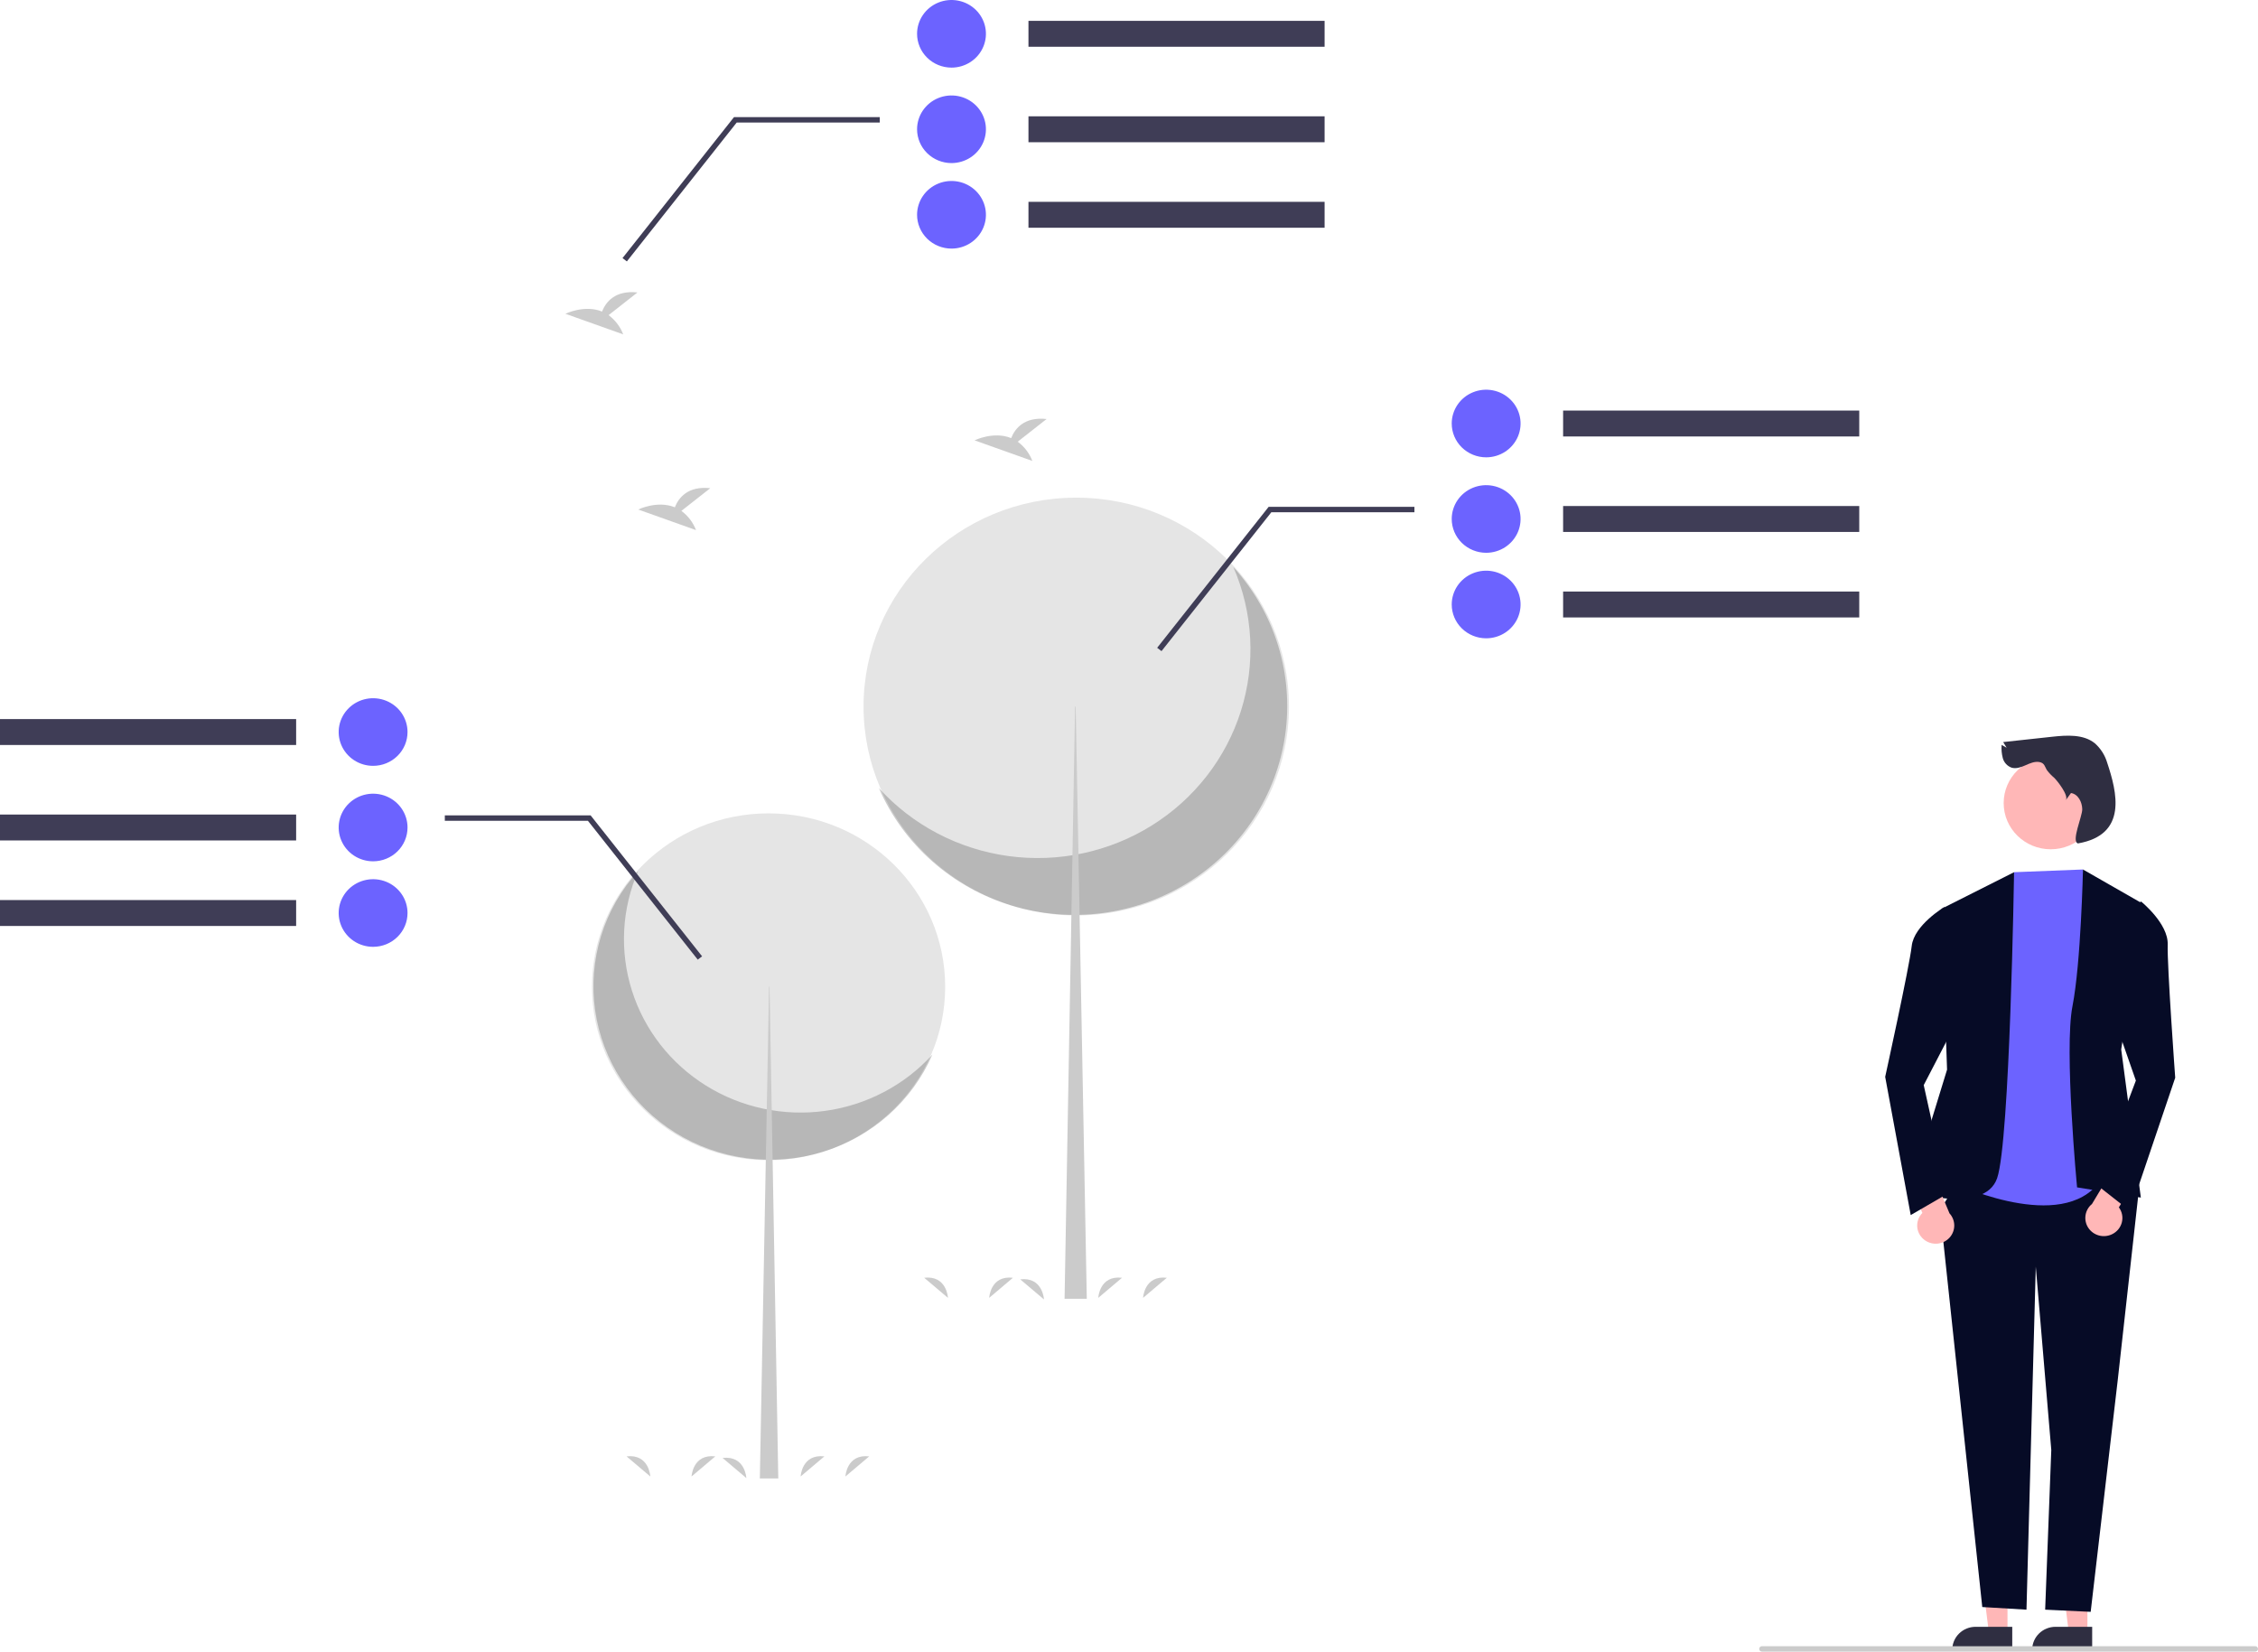 <svg width="700" height="512" viewBox="0 0 700 512" fill="none" xmlns="http://www.w3.org/2000/svg">
<g clip-path="url(#clip0)">
<path d="M238.265 359.666C268.502 359.666 293.013 335.596 293.013 305.905C293.013 276.214 268.502 252.144 238.265 252.144C208.029 252.144 183.517 276.214 183.517 305.905C183.517 335.596 208.029 359.666 238.265 359.666Z" fill="#E5E5E5"/>
<path opacity="0.2" d="M197.841 269.997C192.734 281.727 192.042 294.858 195.887 307.044C199.732 319.229 207.864 329.675 218.83 336.515C229.797 343.355 242.882 346.143 255.749 344.381C268.616 342.618 280.426 336.421 289.067 326.896C285.948 334.062 281.279 340.477 275.384 345.696C269.489 350.915 262.509 354.813 254.928 357.12C247.346 359.427 239.345 360.087 231.477 359.056C223.61 358.025 216.065 355.327 209.365 351.148C202.666 346.969 196.971 341.41 192.676 334.856C188.382 328.301 185.59 320.908 184.493 313.189C183.397 305.47 184.023 297.609 186.328 290.151C188.633 282.693 192.561 275.816 197.841 269.997V269.997Z" fill="black"/>
<path d="M238.416 305.904H238.566L241.274 458.325H235.558L238.416 305.904Z" fill="#CBCBCB"/>
<path d="M333.651 283.784C370.071 283.784 399.595 254.793 399.595 219.03C399.595 183.267 370.071 154.276 333.651 154.276C297.232 154.276 267.708 183.267 267.708 219.03C267.708 254.793 297.232 283.784 333.651 283.784Z" fill="#E5E5E5"/>
<path opacity="0.2" d="M382.342 175.779C388.493 189.908 389.327 205.724 384.696 220.402C380.065 235.079 370.269 247.661 357.061 255.9C343.852 264.138 328.09 267.496 312.592 265.374C297.094 263.251 282.87 255.786 272.461 244.313C276.218 252.945 281.842 260.672 288.943 266.958C296.043 273.244 304.45 277.939 313.582 280.718C322.714 283.496 332.351 284.292 341.827 283.05C351.303 281.808 360.391 278.558 368.461 273.525C376.531 268.491 383.39 261.796 388.563 253.901C393.736 246.006 397.099 237.102 398.419 227.804C399.739 218.506 398.985 209.038 396.209 200.055C393.433 191.072 388.701 182.788 382.342 175.779V175.779Z" fill="black"/>
<path d="M333.47 219.03H333.289L330.028 402.618H336.913L333.47 219.03Z" fill="#CBCBCB"/>
<path d="M211.236 158.375L220.189 151.343C213.233 150.589 210.376 154.314 209.206 157.262C203.772 155.047 197.856 157.951 197.856 157.951L215.771 164.337C214.867 161.966 213.294 159.898 211.236 158.375V158.375Z" fill="#CBCBCB"/>
<path d="M188.666 97.695L197.62 90.663C190.664 89.91 187.806 93.635 186.636 96.583C181.202 94.367 175.287 97.271 175.287 97.271L193.201 103.657C192.297 101.287 190.724 99.219 188.666 97.695Z" fill="#CBCBCB"/>
<path d="M315.503 136.927L324.456 129.895C317.501 129.141 314.643 132.866 313.473 135.815C308.039 133.599 302.124 136.503 302.124 136.503L320.038 142.889C319.134 140.519 317.561 138.45 315.503 136.927V136.927Z" fill="#CBCBCB"/>
<path d="M306.655 402.337C306.655 402.337 306.998 395.288 314.021 396.107Z" fill="#CBCBCB"/>
<path d="M354.363 402.337C354.363 402.337 354.706 395.288 361.729 396.107Z" fill="#CBCBCB"/>
<path d="M340.472 402.337C340.472 402.337 340.815 395.288 347.838 396.107Z" fill="#CBCBCB"/>
<path d="M293.876 402.337C293.876 402.337 293.533 395.288 286.51 396.107Z" fill="#CBCBCB"/>
<path d="M323.642 402.824C323.642 402.824 323.3 395.775 316.277 396.594Z" fill="#CBCBCB"/>
<path d="M214.384 457.708C214.384 457.708 214.727 450.659 221.75 451.478Z" fill="#CBCBCB"/>
<path d="M262.092 457.708C262.092 457.708 262.435 450.659 269.458 451.478Z" fill="#CBCBCB"/>
<path d="M248.201 457.708C248.201 457.708 248.544 450.659 255.567 451.478Z" fill="#CBCBCB"/>
<path d="M201.605 457.708C201.605 457.708 201.262 450.659 194.239 451.478Z" fill="#CBCBCB"/>
<path d="M231.371 458.195C231.371 458.195 231.029 451.146 224.006 451.966Z" fill="#CBCBCB"/>
<path d="M576.383 127.274H484.578V135.307H576.383V127.274Z" fill="#3F3D56"/>
<path d="M576.383 156.867H484.578V164.9H576.383V156.867Z" fill="#3F3D56"/>
<path d="M576.383 183.377H484.578V191.41H576.383V183.377Z" fill="#3F3D56"/>
<path d="M450.046 131.29C450.046 129.217 450.672 127.191 451.845 125.467C453.018 123.744 454.684 122.4 456.635 121.607C458.585 120.814 460.731 120.606 462.802 121.011C464.872 121.415 466.774 122.413 468.267 123.879C469.759 125.345 470.776 127.212 471.188 129.246C471.599 131.279 471.388 133.386 470.58 135.301C469.772 137.216 468.404 138.853 466.649 140.005C464.894 141.156 462.83 141.771 460.719 141.771V141.771C457.889 141.768 455.177 140.663 453.176 138.698C451.175 136.733 450.049 134.069 450.046 131.29V131.29Z" fill="#6C63FF"/>
<path d="M450.046 160.883C450.046 158.81 450.672 156.784 451.845 155.061C453.018 153.337 454.684 151.994 456.635 151.2C458.585 150.407 460.731 150.199 462.802 150.604C464.872 151.008 466.774 152.006 468.267 153.472C469.759 154.938 470.776 156.806 471.188 158.839C471.599 160.872 471.388 162.979 470.58 164.894C469.772 166.809 468.404 168.446 466.649 169.598C464.894 170.75 462.83 171.364 460.719 171.364C457.89 171.361 455.177 170.256 453.176 168.291C451.175 166.326 450.049 163.662 450.046 160.883V160.883Z" fill="#6C63FF"/>
<path d="M450.046 187.394C450.046 185.321 450.672 183.295 451.845 181.571C453.018 179.847 454.684 178.504 456.635 177.711C458.585 176.918 460.731 176.71 462.802 177.114C464.872 177.519 466.774 178.517 468.267 179.983C469.759 181.449 470.776 183.316 471.188 185.349C471.599 187.382 471.388 189.49 470.58 191.405C469.772 193.32 468.404 194.957 466.649 196.108C464.894 197.26 462.83 197.875 460.719 197.875V197.875C457.89 197.872 455.177 196.766 453.176 194.802C451.175 192.837 450.049 190.173 450.046 187.394V187.394Z" fill="#6C63FF"/>
<path d="M360.078 201.846L358.729 200.817L393.287 157.123H438.483V158.801H394.123L360.078 201.846Z" fill="#3F3D56"/>
<path d="M91.806 222.914H0V230.948H91.806V222.914Z" fill="#3F3D56"/>
<path d="M91.806 252.508H0V260.541H91.806V252.508Z" fill="#3F3D56"/>
<path d="M91.806 279.018H0V287.051H91.806V279.018Z" fill="#3F3D56"/>
<path d="M115.664 237.412C113.553 237.412 111.489 236.797 109.734 235.646C107.979 234.494 106.611 232.857 105.803 230.942C104.995 229.027 104.784 226.919 105.196 224.886C105.608 222.853 106.624 220.986 108.117 219.52C109.609 218.054 111.511 217.056 113.582 216.651C115.652 216.247 117.798 216.455 119.749 217.248C121.699 218.041 123.366 219.385 124.539 221.108C125.711 222.832 126.337 224.858 126.337 226.931C126.337 228.307 126.061 229.67 125.525 230.942C124.988 232.213 124.202 233.369 123.211 234.342C122.22 235.315 121.043 236.087 119.749 236.614C118.454 237.141 117.066 237.412 115.664 237.412Z" fill="#6C63FF"/>
<path d="M115.664 267.005C113.553 267.005 111.489 266.39 109.734 265.239C107.979 264.087 106.611 262.45 105.803 260.535C104.995 258.62 104.784 256.512 105.196 254.479C105.608 252.446 106.624 250.579 108.117 249.113C109.61 247.647 111.511 246.649 113.582 246.245C115.652 245.84 117.798 246.048 119.749 246.841C121.699 247.634 123.366 248.978 124.539 250.701C125.711 252.425 126.337 254.451 126.337 256.524C126.337 257.901 126.061 259.263 125.525 260.535C124.989 261.807 124.202 262.962 123.211 263.935C122.22 264.908 121.043 265.681 119.748 266.207C118.454 266.734 117.066 267.005 115.664 267.005H115.664Z" fill="#6C63FF"/>
<path d="M115.664 293.516C113.553 293.516 111.489 292.901 109.734 291.749C107.979 290.597 106.611 288.961 105.803 287.045C104.995 285.13 104.784 283.023 105.196 280.99C105.608 278.957 106.624 277.089 108.117 275.623C109.61 274.158 111.511 273.16 113.582 272.755C115.652 272.351 117.798 272.558 119.749 273.352C121.699 274.145 123.366 275.488 124.539 277.212C125.711 278.935 126.337 280.962 126.337 283.035C126.337 284.411 126.061 285.774 125.525 287.045C124.989 288.317 124.202 289.472 123.211 290.446C122.22 291.419 121.043 292.191 119.749 292.718C118.454 293.244 117.066 293.516 115.664 293.516H115.664Z" fill="#6C63FF"/>
<path d="M216.306 297.486L182.26 254.441H137.901V252.763H183.096L183.353 253.088L217.655 296.458L216.306 297.486Z" fill="#3F3D56"/>
<path d="M410.637 6.464H318.832V14.498H410.637V6.464Z" fill="#3F3D56"/>
<path d="M410.637 36.057H318.832V44.091H410.637V36.057Z" fill="#3F3D56"/>
<path d="M410.637 62.568H318.832V70.601H410.637V62.568Z" fill="#3F3D56"/>
<path d="M284.3 10.481C284.3 8.408 284.926 6.382 286.099 4.658C287.272 2.934 288.939 1.591 290.889 0.798C292.839 0.005 294.985 -0.203 297.056 0.201C299.126 0.606 301.028 1.604 302.521 3.07C304.013 4.536 305.03 6.403 305.442 8.436C305.854 10.469 305.642 12.577 304.834 14.492C304.027 16.407 302.659 18.044 300.903 19.195C299.148 20.347 297.084 20.962 294.973 20.962V20.962C292.144 20.959 289.431 19.854 287.43 17.889C285.429 15.924 284.303 13.26 284.3 10.481V10.481Z" fill="#6C63FF"/>
<path d="M284.3 40.074C284.3 38.001 284.926 35.975 286.099 34.251C287.272 32.528 288.939 31.184 290.889 30.391C292.839 29.598 294.985 29.39 297.056 29.794C299.126 30.199 301.028 31.197 302.521 32.663C304.013 34.129 305.03 35.996 305.442 38.029C305.854 40.062 305.642 42.17 304.834 44.085C304.027 46 302.659 47.637 300.903 48.788C299.148 49.94 297.084 50.555 294.974 50.555V50.555C292.144 50.552 289.431 49.447 287.43 47.482C285.429 45.517 284.303 42.853 284.3 40.074Z" fill="#6C63FF"/>
<path d="M284.3 66.585C284.3 64.512 284.926 62.485 286.099 60.762C287.272 59.038 288.939 57.695 290.889 56.901C292.839 56.108 294.985 55.901 297.056 56.305C299.126 56.709 301.028 57.708 302.521 59.173C304.013 60.639 305.03 62.507 305.442 64.54C305.854 66.573 305.642 68.68 304.834 70.595C304.027 72.51 302.659 74.147 300.903 75.299C299.148 76.451 297.084 77.065 294.974 77.065C292.144 77.062 289.431 75.957 287.43 73.992C285.429 72.027 284.303 69.363 284.3 66.585V66.585Z" fill="#6C63FF"/>
<path d="M194.332 81.036L192.983 80.008L227.541 36.313H272.737V37.991H228.377L194.332 81.036Z" fill="#3F3D56"/>
<path d="M647.121 506.157H641.355L638.612 484.315H647.123L647.121 506.157Z" fill="#FFB7B7"/>
<path d="M648.593 511.646L629.998 511.646V511.415C629.998 509.53 630.761 507.722 632.118 506.389C633.475 505.057 635.316 504.308 637.235 504.308H637.236L648.593 504.308L648.593 511.646Z" fill="#2F2E41"/>
<path d="M622.345 506.157H616.579L613.836 484.315H622.347L622.345 506.157Z" fill="#FFB7B7"/>
<path d="M623.816 511.646L605.221 511.646V511.415C605.222 509.53 605.984 507.722 607.341 506.389C608.699 505.057 610.54 504.308 612.459 504.308H612.459L623.816 504.308L623.816 511.646Z" fill="#2F2E41"/>
<path d="M609.218 362.857L601.404 375.059L614.52 498.182L628.227 498.996L631.11 392.657L635.916 449.498L634.017 498.996L648.13 499.668L656.515 427.854L662.829 371.056L650.441 359.73L609.218 362.857Z" fill="#060B26"/>
<path d="M645.741 269.542L624.382 270.381L604.591 366.26C604.591 366.26 636.761 381.936 649.795 367.687L657.628 362.051L645.741 269.542Z" fill="#6C63FF"/>
<path d="M645.741 269.542L664.537 280.299L657.593 325.333L663.682 371.25L643.906 368.085C643.906 368.085 639.857 325.333 642.485 311.909C645.112 298.486 645.741 269.542 645.741 269.542Z" fill="#060B26"/>
<path d="M624.382 270.381L601.891 281.717L603.605 331.591L591.997 369.377C591.997 369.377 615.143 376.65 619.122 365.254C623.101 353.857 624.382 270.381 624.382 270.381Z" fill="#060B26"/>
<path d="M654.756 382.613C655.506 382.254 656.167 381.738 656.692 381.101C657.217 380.464 657.593 379.721 657.794 378.926C657.995 378.131 658.016 377.302 657.856 376.498C657.696 375.694 657.358 374.934 656.866 374.272L663.654 363.334L657.891 357.663L648.526 373.241C647.448 374.126 646.739 375.368 646.532 376.733C646.324 378.097 646.634 379.489 647.402 380.644C648.17 381.799 649.343 382.638 650.698 383.001C652.054 383.364 653.498 383.226 654.756 382.613V382.613Z" fill="#FFB7B7"/>
<path d="M654.783 286.433L663.743 279.46C663.743 279.46 672.217 286.27 672.008 292.798C671.799 299.325 674.336 334.097 674.336 334.097L660.353 375.427L649.939 367.246L662.138 334.981L652.525 307.448L654.783 286.433Z" fill="#060B26"/>
<path d="M596.851 384.561C596.16 384.101 595.58 383.499 595.151 382.796C594.723 382.092 594.457 381.305 594.372 380.49C594.287 379.675 594.385 378.852 594.659 378.078C594.933 377.304 595.377 376.598 595.958 376.011L590.807 364.244L597.325 359.425L604.363 376.143C605.303 377.168 605.827 378.497 605.837 379.876C605.846 381.256 605.34 382.591 604.414 383.628C603.488 384.666 602.207 385.334 600.813 385.506C599.419 385.677 598.009 385.341 596.851 384.561V384.561Z" fill="#FFB7B7"/>
<path d="M610.616 289.336L602.745 281.193C602.745 281.193 593.379 286.763 592.65 293.255C591.92 299.746 584.423 333.821 584.423 333.821L592.34 376.673L603.823 370.013L596.373 336.382L609.838 310.453L610.616 289.336Z" fill="#060B26"/>
<path d="M635.743 263.275C643.8 263.275 650.332 256.862 650.332 248.95C650.332 241.038 643.8 234.624 635.743 234.624C627.686 234.624 621.155 241.038 621.155 248.95C621.155 256.862 627.686 263.275 635.743 263.275Z" fill="#FFB7B7"/>
<path d="M632.215 236.229C630.742 235.974 629.284 236.632 627.919 237.233C626.554 237.833 625.028 238.402 623.598 237.972C622.939 237.727 622.348 237.331 621.876 236.817C621.404 236.303 621.064 235.685 620.883 235.016C620.536 233.675 620.412 232.288 620.515 230.909L622.069 231.79L621.008 230.039L636.147 228.396C640.728 227.898 645.864 227.552 649.426 230.422C651.242 232.041 652.564 234.124 653.245 236.437C656.267 245.522 659.699 258.76 644.187 261.461C642.025 260.873 645.551 253.058 645.515 250.856C645.48 248.653 644.245 246.177 642.028 245.839L640.405 248.056C641.444 246.637 637.757 242.03 636.839 241.131C636.015 240.444 635.27 239.67 634.62 238.821C633.887 237.719 633.879 236.518 632.215 236.229Z" fill="#2F2E41"/>
<path d="M699.146 512H546.215C545.989 512 545.771 511.912 545.611 511.754C545.451 511.597 545.361 511.384 545.361 511.161C545.361 510.939 545.451 510.725 545.611 510.568C545.771 510.41 545.989 510.322 546.215 510.322H699.146C699.372 510.322 699.59 510.41 699.75 510.568C699.91 510.725 700 510.939 700 511.161C700 511.384 699.91 511.597 699.75 511.754C699.59 511.912 699.372 512 699.146 512Z" fill="#CBCBCB"/>
</g>
<defs>
<clipPath id="clip0">
<rect width="700" height="512" fill="white"/>
</clipPath>
</defs>
</svg>
